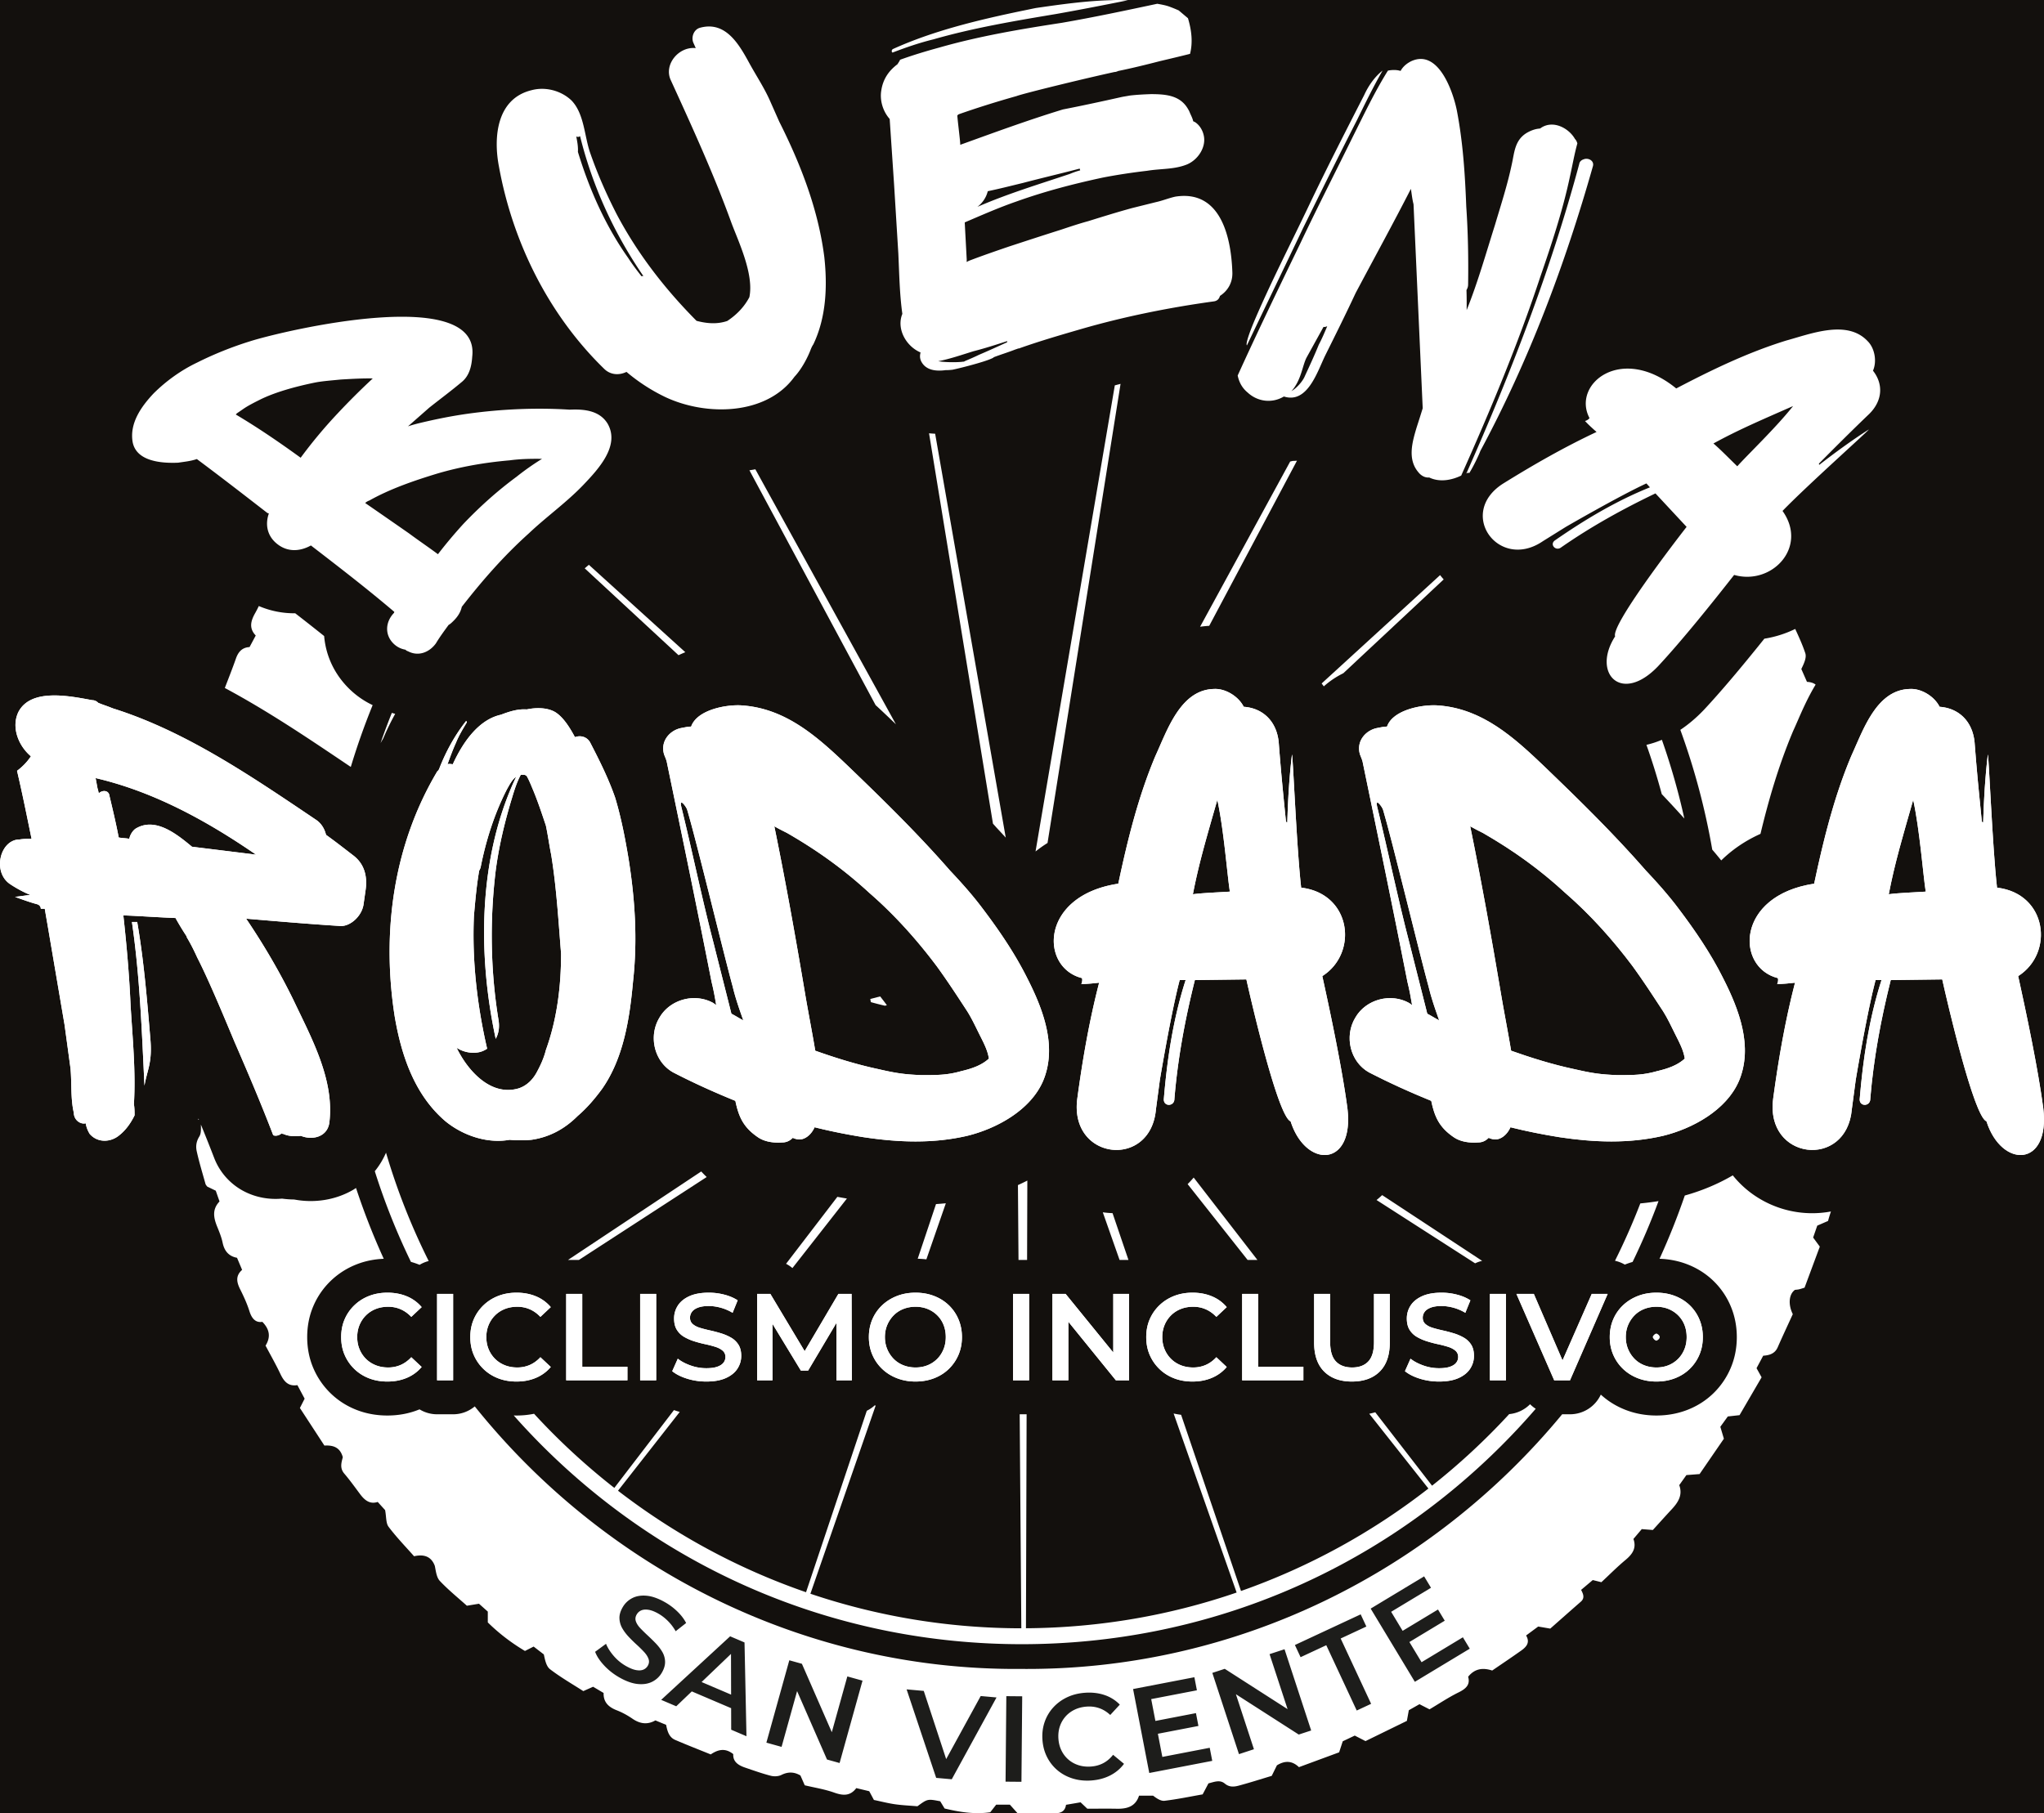<svg xmlns="http://www.w3.org/2000/svg" width="1204.647" height="1069" viewBox="0 0 903.485 801.75"><g data-name="Capa 1"><path d="M0 801.75h903.486V-.001H0z" fill="#13100d"/><clipPath id="a"><path transform="matrix(1 0 0 -1 0 801.75)" d="M0 801.75h903.485V0H0z"/></clipPath><g clip-path="url(#a)"><path d="M58.314 407.63h2.335c2.918 16.927 4.377 34.437 5.836 51.948.876 10.506-1.46 13.425-2.626 20.429-1.167-24.223-2.043-48.446-5.545-72.377m-14.592-56.91c1.459-1.458 4.378-1.458 4.669 1.169 1.459 6.128 2.919 12.257 4.086 18.385 1.459.292 3.21.292 4.669.584.293-1.46 1.168-3.211 2.627-4.378 8.755-5.545 18.386 2.335 25.099 7.88 9.339 1.167 18.969 2.335 28.308 3.502-22.472-15.467-45.82-28.016-70.918-33.853.293 1.459.584 3.21.876 4.669.292.584.292 1.459.584 2.043m117.028 48.738c-.583 5.544-6.128 10.506-10.798 9.922-13.717-.876-27.433-2.043-41.15-3.21 7.88 11.673 14.885 23.639 21.013 36.188 7.88 16.635 18.094 35.02 15.759 53.99-.875 6.422-7.587 7.88-12.55 5.838-2.625.292-5.252.292-7.878-.875-.292 0-.584 0-.584-.293-.875.876-2.627 1.46-3.794.876-5.253-13.717-11.09-27.433-16.927-40.858-3.21-7.588-11.09-26.85-16.635-37.648-1.46-3.21-2.918-6.128-4.67-9.047v-.291a122.735 122.735 0 0 1-4.96-8.172c-7.588-.292-15.468-.876-23.056-1.167 1.459 13.132 2.626 26.557 3.21 39.982.876 14.3 2.335 29.184 1.459 43.484.292 1.752.292 3.502.292 4.962-1.751 3.502-3.794 6.42-6.712 8.755-3.794 3.21-9.631 3.502-13.133-.583-.875-1.46-1.46-2.92-1.751-4.67-2.335.584-5.253-1.46-5.253-4.67-1.46-6.128-.876-13.133-1.46-19.553l-2.626-19.262-7.004-41.15c-.584-3.502-1.168-6.712-1.751-10.214H18.04c0-.875-.584-1.751-1.752-2.043-3.21-.875-6.42-2.043-9.63-3.21 2.335-.292 4.378-.584 6.712-.876-2.918-1.167-6.128-2.918-8.755-4.67-8.171-5.252-4.67-19.844 4.086-19.844 1.75-.292 3.502-.292 5.253-.292-2.043-9.923-4.086-20.137-6.421-30.06 2.335-1.751 4.378-3.793 6.129-6.42-5.545-4.67-8.755-12.841-5.545-19.554 5.545-10.798 23.056-7.004 32.686-5.253 1.168 0 2.043.584 2.627 1.167 2.043.876 4.086 1.46 6.129 2.336.29 0 .583.29.875.29 32.102 10.216 60.995 30.06 89.595 49.323 2.335 1.75 3.502 4.085 4.086 6.42 4.086 2.919 8.172 6.129 11.966 9.047 4.669 3.502 6.42 8.755 5.545 15.176l-.876 6.129M235.747 349.553c-.875-2.043-1.751-4.378-2.918-6.42-.292-.292-.876-.584-1.168-.584h-1.46c-1.75 3.21-2.918 7.004-3.793 9.922-3.21 10.507-5.837 21.305-7.296 32.395-2.627 21.597-2.334 44.068 1.168 65.664.583 3.21.29 6.13-1.168 8.756-8.171-37.94-7.588-80.84 9.047-115.86-1.751 1.166-2.92 3.501-4.086 5.543-5.545 10.798-9.338 22.764-11.673 34.73-.292.584-.292.875-.584 1.167-1.167 6.713-1.751 13.425-2.335 20.137-.875 19.845 1.46 39.691 5.837 58.66-.876.584-2.043 1.168-3.21 1.46-3.502.875-7.588 0-10.506-2.044.29 0 .29 0 .29.293 4.67 9.63 14.886 21.596 27.434 17.802 3.503-1.168 6.129-3.794 7.88-7.004 1.752-3.21 3.21-6.42 4.086-9.923 4.962-13.717 6.712-28.308 6.712-42.609-1.167-14.592-2.043-29.476-4.377-43.776-.876-4.378-1.46-8.755-2.335-12.84-1.751-5.255-3.502-10.508-5.545-15.469m30.35 131.913c-3.21 4.377-6.711 8.463-10.797 11.965-5.544 5.545-12.257 9.34-20.428 10.506a52.883 52.883 0 0 1-9.632 0c-9.63 1.752-20.428-1.75-28.308-8.17-13.716-11.675-19.553-29.185-22.472-46.404-5.836-37.356-.583-75.879 18.97-108.565.292 0 .292-.292.584-.584 2.918-7.587 6.712-14.592 11.673-21.012.292-.584.876-.292.584.291-1.751 2.92-3.502 5.838-4.67 8.756-1.458 3.21-2.626 6.421-3.794 9.631.876-.292 1.752 0 2.336 0 4.96-10.799 11.965-19.846 21.304-21.888 3.793-1.46 7.588-2.627 11.382-2.336 4.086-.875 9.047-.875 12.549 1.168 3.794 2.335 6.712 7.296 8.755 11.09 2.335-.876 5.253-.292 6.712 2.335 4.086 7.88 8.172 16.051 11.09 24.515 2.627 8.755 4.378 17.802 5.838 26.557 2.918 18.094 4.085 36.188 2.042 54.575-1.46 16.051-4.085 33.853-13.717 47.57M414.057 427.183c-8.756-11.674-18.678-22.763-29.768-32.394-11.09-10.215-22.764-18.678-36.481-26.558-1.75-.875-3.502-1.75-5.544-2.918 4.96 24.223 9.339 48.737 13.424 72.96 1.459 8.755 3.21 17.511 4.67 26.266 9.047 3.21 18.386 6.13 28.017 8.172 7.587 1.75 11.382 2.334 18.969 2.626 7.005 0 11.382 0 17.51-1.75 4.962-1.169 9.048-2.628 12.258-5.546-.583-3.794-2.335-7.004-4.086-10.506-1.75-3.502-3.502-7.297-5.545-10.507-4.377-6.712-8.755-13.424-13.424-19.845m-112.943-70.625c4.96 20.137 9.047 40.274 14.3 60.411 2.627 10.506 5.254 20.721 7.88 31.227 1.75.875 3.502 2.042 5.253 2.918-1.751-4.96-3.502-9.922-4.67-14.884-3.793-13.716-16.343-65.664-20.136-78.213-.292-1.168-3.503-5.545-2.627-1.459m126.367 145.63c-15.175 3.501-30.351 2.917-45.82.582-7.295-1.167-14.591-2.626-21.595-4.378-1.167 2.627-3.21 4.67-5.545 5.254-1.46.291-2.918 0-4.086-.584-1.167 1.168-2.627 2.043-4.67 2.043-3.793.292-7.88-.292-10.797-2.335-6.421-4.378-8.464-9.047-9.923-16.05-9.34-3.795-18.386-7.88-27.433-12.55-8.463-4.67-11.09-16.052-6.13-24.223 4.67-8.172 15.76-11.09 23.932-6.42.292.291.876.583 1.168.875-.584-3.503-1.168-6.712-2.043-10.215-6.421-32.686-13.133-65.08-19.846-97.475-.291-1.167-.875-2.335-1.167-3.21-1.751-5.837 2.626-10.798 7.88-11.673 1.459-.293 2.918-.584 4.085-.584 2.627-7.588 16.052-9.923 22.764-9.339 19.553 1.46 33.562 14.3 47.279 27.433 15.175 14.592 30.35 29.476 44.36 45.527 4.96 5.253 9.922 10.798 14.3 16.635 7.296 9.631 14.3 19.845 19.845 30.936 7.004 13.716 13.425 30.351 7.004 45.527-5.545 12.841-20.428 21.012-33.562 24.223M543.626 394.205c-1.167-7.296-2.626-27.141-5.545-40.566-4.669 16.344-8.17 28.017-10.798 41.734 4.086-.584 12.258-.876 16.343-1.168m7.296 38.815-22.763.292c-4.378 17.51-7.588 34.729-9.048 52.532 0 3.502-4.96 3.502-4.669 0 1.46-17.511 4.086-35.313 9.631-52.532h-2.627c-3.794 14.3-8.755 44.068-8.755 44.068l-1.75 13.133c-2.336 26.557-38.524 22.472-34.73-4.961 2.335-17.22 5.253-34.146 9.631-51.073-2.627.292-5.546.584-7.88.584.291-.584.584-1.751.291-2.626-18.677-4.67-18.677-36.481 16.052-41.734 4.086-19.261 8.755-38.231 16.343-56.325 5.253-11.382 11.09-29.476 25.974-29.768 4.961-.292 10.798 3.21 13.133 7.88 8.464.584 14.592 6.42 15.467 15.759.876 11.674 2.043 23.64 3.211 35.02.291.293.291.293.584.293.291-9.923.875-20.137 2.043-29.768.291-2.92 2.042 41.15 4.085 58.66 22.18 2.627 25.391 28.892 9.34 39.107 3.793 17.218 8.754 40.858 11.09 58.369 3.21 26.265-18.387 26.849-25.099 5.836-5.545-2.043-17.219-52.24-19.554-62.746" fill="#fff"/><path d="M721.644 427.183c-8.756-11.674-18.678-22.763-29.768-32.394-11.09-10.215-22.764-18.678-36.48-26.558-1.75-.875-3.503-1.75-5.545-2.918 4.961 24.223 9.34 48.737 13.424 72.96 1.46 8.755 3.211 17.511 4.67 26.266 9.047 3.21 18.386 6.13 28.017 8.172 7.587 1.75 11.382 2.334 18.97 2.626 7.004 0 11.381 0 17.51-1.75 4.962-1.169 9.047-2.628 12.257-5.546-.583-3.794-2.335-7.004-4.086-10.506-1.75-3.502-3.502-7.297-5.545-10.507-4.377-6.712-8.755-13.424-13.424-19.845m-112.943-70.625c4.961 20.137 9.047 40.274 14.3 60.411 2.627 10.506 5.254 20.721 7.88 31.227 1.751.875 3.502 2.042 5.253 2.918-1.75-4.96-3.502-9.922-4.669-14.884-3.794-13.716-16.344-65.664-20.137-78.213-.292-1.168-3.503-5.545-2.627-1.459m126.367 145.63c-15.175 3.501-30.35 2.917-45.819.582-7.296-1.167-14.592-2.626-21.596-4.378-1.167 2.627-3.21 4.67-5.545 5.254-1.459.291-2.918 0-4.086-.584-1.167 1.168-2.627 2.043-4.669 2.043-3.794.292-7.88-.292-10.798-2.335-6.42-4.378-8.464-9.047-9.923-16.05-9.339-3.795-18.386-7.88-27.433-12.55-8.463-4.67-11.09-16.052-6.129-24.223 4.67-8.172 15.76-11.09 23.931-6.42.292.291.876.583 1.168.875-.584-3.503-1.168-6.712-2.043-10.215-6.42-32.686-13.133-65.08-19.846-97.475-.29-1.167-.875-2.335-1.167-3.21-1.75-5.837 2.626-10.798 7.88-11.673 1.46-.293 2.918-.584 4.085-.584 2.627-7.588 16.052-9.923 22.764-9.339 19.553 1.46 33.562 14.3 47.28 27.433 15.174 14.592 30.35 29.476 44.36 45.527 4.96 5.253 9.922 10.798 14.3 16.635 7.295 9.631 14.3 19.845 19.844 30.936 7.004 13.716 13.425 30.351 7.004 45.527-5.545 12.841-20.428 21.012-33.562 24.223M851.214 394.205c-1.167-7.296-2.626-27.141-5.545-40.566-4.67 16.344-8.171 28.017-10.798 41.734 4.086-.584 12.258-.876 16.343-1.168m7.296 38.815-22.763.292c-4.378 17.51-7.588 34.729-9.048 52.532 0 3.502-4.961 3.502-4.67 0 1.46-17.511 4.087-35.313 9.632-52.532h-2.627c-3.794 14.3-8.755 44.068-8.755 44.068l-1.751 13.133c-2.335 26.557-38.523 22.472-34.73-4.961 2.336-17.22 5.254-34.146 9.632-51.073-2.627.292-5.546.584-7.88.584.29-.584.584-1.751.29-2.626-18.676-4.67-18.676-36.481 16.053-41.734 4.086-19.261 8.755-38.231 16.343-56.325 5.253-11.382 11.09-29.476 25.974-29.768 4.96-.292 10.798 3.21 13.133 7.88 8.463.584 14.592 6.42 15.467 15.759.876 11.674 2.043 23.64 3.21 35.02.292.293.292.293.585.293.29-9.923.875-20.137 2.043-29.768.29-2.92 2.042 41.15 4.085 58.66 22.18 2.627 25.39 28.892 9.339 39.107 3.794 17.218 8.755 40.858 11.09 58.369 3.21 26.265-18.386 26.849-25.098 5.836-5.545-2.043-17.22-52.24-19.554-62.746M155.056 339.082a307.893 307.893 0 0 1 9.664-27.332 37.695 37.695 0 0 1-9.31-6.23c-7.102-6.469-11.345-15.013-12.131-24.31a1033.93 1033.93 0 0 0-12.788-10.064 39.73 39.73 0 0 1-16.09-3.206 52.845 52.845 0 0 1-1.568 3.04c-1.94 3.424-2.933 6.713.209 9.993l-2.736 5.112c-3.288.18-4.987 2.12-6.021 5.072-1.524 4.351-3.228 8.643-4.907 13.014 18.736 10.037 36.327 21.871 53.56 33.484zM87.526 494.92l.413.182c-.07-.168-.138-.34-.207-.509-.068.11-.137.218-.206.327M753.362 313.624l-.212.225c-3.408 3.577-6.898 6.495-10.41 8.837a307.817 307.817 0 0 1 14.11 52.959 191.774 191.774 0 0 1 3.966 4.77c4.676-4.604 10.44-8.64 17.35-11.748 3.527-14.728 7.926-29.97 14.273-45.106.129-.304.261-.606.4-.906.565-1.225 1.136-2.54 1.731-3.902 2.094-4.8 4.571-10.444 7.968-16.073-.975-.741-2.235-1.14-3.822-1.205l-2.499-5.683c1.149-2.388 2.415-5.017 1.755-7.006-1.223-3.675-2.841-7.218-4.452-10.711a48.368 48.368 0 0 1-13.643 4.304c-10.706 13.365-19.433 23.648-26.514 31.245M731.2 592.215c.223.22.482.372.649.439.128.052.232.082.304.098.043-.012.098-.03.163-.054.225-.09.576-.297.887-.612a1.49 1.49 0 0 0 .284-.395c.109-.256.149-.45.163-.538a2.063 2.063 0 0 0-.142-.482 1.605 1.605 0 0 0-.3-.414 2.812 2.812 0 0 0-.892-.616 1.327 1.327 0 0 0-.163-.054 1.949 1.949 0 0 0-.304.098 2.446 2.446 0 0 0-.755.518 2.2 2.2 0 0 0-.461.649c-.05.12-.08.22-.099.293.015.053.037.12.068.199.091.228.295.573.598.87" fill="#fff"/><path d="M773.819 527.313a44.584 44.584 0 0 1-7.897-7.658c-6.412 3.752-13.55 6.775-21.211 8.914a307.966 307.966 0 0 1-11.162 27.965c4.276.144 8.369.95 12.184 2.415 4.378 1.681 8.259 4.13 11.54 7.28a33.703 33.703 0 0 1 7.708 11.216c1.806 4.257 2.722 8.874 2.722 13.724 0 4.865-.922 9.486-2.738 13.735a34.062 34.062 0 0 1-7.637 11.125c-3.291 3.194-7.193 5.671-11.595 7.361-4.224 1.621-8.79 2.444-13.568 2.444-4.802 0-9.395-.839-13.653-2.494-4.105-1.594-7.772-3.869-10.924-6.752a15.015 15.015 0 0 1-13.617 8.7h-3.47C633.238 694.7 546.69 738.742 451.226 737.874c-96.22.737-184.073-44.607-241.365-116.068-2.6 2.161-5.922 3.482-9.567 3.482h-7.094c-2.845 0-5.496-.806-7.765-2.18-4.365 1.805-9.147 2.726-14.223 2.726-4.804 0-9.373-.832-13.581-2.471-4.342-1.69-8.204-4.16-11.478-7.34a34.084 34.084 0 0 1-7.617-11.059c-1.825-4.231-2.752-8.875-2.752-13.795 0-4.918.927-9.562 2.755-13.803a33.947 33.947 0 0 1 7.694-11.104c3.287-3.156 7.138-5.606 11.45-7.286 3.727-1.452 7.737-2.267 11.939-2.436a307.124 307.124 0 0 1-12.253-31.3c-.47.301-.93.614-1.416.895-7.731 4.45-17.002 5.883-25.918 4.193-1.6-.016-3.41-.121-5.37-.388-5.59.504-11.293-.469-16.413-3.031a27.972 27.972 0 0 1-13.604-15.01 682.129 682.129 0 0 0-5.851-14.692c.036 1.881.165 3.87-.688 5.253-1.405 2.275-1.63 4.403-1.144 6.587 1.077 4.846 2.529 9.61 3.867 14.397.126.452.53.826.763 1.171l3.778 1.825 1.665 4.76c-3.375 3.5-2.62 7.272-1.031 11.167.938 2.299 1.893 4.641 2.397 7.056.758 3.636 2.658 5.989 6.365 6.678l2.249 5.343c-3.044 2.681-2.388 5.539-.838 8.634 1.559 3.113 3.034 6.317 4.074 9.628 1.034 3.292 2.754 5.2 5.707 4.714 3.385 3.462 3.673 6.858 1.419 10.519 2.23 4.223 4.542 8.259 6.523 12.451 1.536 3.248 3.405 5.674 7.552 5.012l3.199 5.99-2.097 4.115 10.838 16.622c4.104-.25 6.975.925 8.13 5.144-.573 2.26-1.452 4.776.64 7.229 2.479 2.904 4.71 6.023 6.996 9.087 2.005 2.688 4.322 4.605 7.796 3.462l3.27 3.606c.574 3.042.323 5.763 1.539 7.383 3.462 4.613 7.522 8.777 11.262 13.02 4.648-1.058 7.707.291 9.175 4.278.476 2.339.738 5.067 2.222 6.645 3.735 3.97 8.02 7.422 11.943 10.953l5.357-.883 3.893 3.476v4.786c5.084 5.007 10.598 9.151 16.425 12.62l3.835-1.943 4.508 3.476c.525 2.456 1.065 5.26 2.758 6.555 4.716 3.606 9.91 6.585 14.684 9.661l4.337-1.929 4.643 2.753c-.138 4.056 2.166 6.242 5.796 7.652 2.457.954 4.832 2.268 7.008 3.765 3.342 2.297 6.683 2.664 10.082.705l4.742 1.972c.549 2.821 1.28 5.487 4.025 6.669 5.163 2.224 10.407 4.261 15.692 6.406 3.193-2.17 6.403-2.988 9.96-.135-.198 3.4 2.27 4.955 5.259 5.969 3.758 1.276 7.506 2.62 11.343 3.609 1.452.375 3.36.291 4.672-.364 2.997-1.499 5.688-1.37 8.412.226l1.917 4.35c4.338 1.038 8.794 1.731 12.97 3.214 3.843 1.364 7.077 1.67 9.804-1.975l5.725 1.371 2.072 3.871c3.122.651 6.182 1.447 9.292 1.894 3.272.47 6.593.606 9.937.891 4.488-3.287 4.488-3.287 10.072-2.211l1.94 3.198c6.78 1.624 13.456 2.659 20.182 1.665l2.616-3.349h6.066l3.433 3.833c5.156 0 10.31-.036 15.466.015 2.872.028 5.418-.342 5.906-3.796l6.439-1.1 2.973 2.825c4.772 0 8.922-.063 13.069.018 4.488.087 8.262-.966 9.796-5.79h6.207c1.607 1.242 3.44 2.469 5.1 2.268 5.724-.691 11.388-1.88 16.805-2.832l2.572-4.861c2.51-.623 5.029-1.751 7.228.089 1.98 1.657 4.067 1.466 6.118.918 4.953-1.325 9.839-2.897 14.62-4.331l2.29-4.65c3.393-2.092 6.608-2.204 9.74.797l17.763-6.553c.57-1.745 1.074-3.283 1.599-4.885l5.308-2.518 4.75 2.44 18.29-8.939c.32-1.769.583-3.212.855-4.711l4.706-2.67 4.445 2.279c4.252-2.517 8.396-5.303 12.836-7.489 3.232-1.591 5.26-3.397 4.23-6.918 3.013-3.73 6.606-4.054 10.642-2.754 4.322-2.965 8.598-5.827 12.793-8.804 2.266-1.609 4.07-3.539 2.186-6.692l5.349-3.955 5.336.913c4.316-3.805 8.895-7.869 13.507-11.895 1.898-1.656 1.019-3.503.126-5.221l5.15-4.346 3.812.946c3.777-3.515 7.055-6.84 10.629-9.807 3.049-2.531 5-5.249 3.536-9.315l3.683-4.349 4.905.387c2.722-2.991 5.479-6.08 8.3-9.108 2.844-3.051 4.983-6.301 3.366-10.722l3.16-4.446 5.832-.451 10.74-15.632a9089.6 9089.6 0 0 1-1.57-5.272l3.305-4.566 5.187-.576 9.75-16.734-2.236-4.036 2.94-5.512c2.716-.186 5.16-.866 6.416-3.729 2.185-4.987 4.506-9.914 6.668-14.646-2.137-4.295-1.721-8.85.957-10.742.45-.053 1.113-.078 1.75-.221.775-.174 1.528-.448 2.492-.74l6.74-18.148-2.947-4.021 1.822-5.262 4.767-2.069a70.487 70.487 0 0 1 1.273-4.186 45.307 45.307 0 0 1-35.482-8.316M492.766 170.38l-35.038 206.075a58.318 58.318 0 0 1 5.3-3.753l32.277-202.983c-.85.22-1.697.438-2.54.661" fill="#fff"/><path d="m255.888 557.05 56.485-36.656a49.341 49.341 0 0 1-2.417-2.462L251.07 557.05zM453.991 557.05l.108-35.093a87.907 87.907 0 0 1-4.154 2.001l.254 33.092zM713.856 557.413c1.534.342 3 .915 4.344 1.702.084-.033.165-.07.25-.104a35.44 35.44 0 0 1 3.18-1.07 295.892 295.892 0 0 0 11.466-26.902 124.08 124.08 0 0 1-8.048 1.023 291.19 291.19 0 0 1-11.192 25.351M498.798 557.05l-7.03-20.684a45.028 45.028 0 0 1-4.308-.377l7.411 21.061zM734.53 351.102a530.416 530.416 0 0 1 9.983 10.81 296.953 296.953 0 0 0-9.93-34.822 42.564 42.564 0 0 1-6.83 2.23 290.315 290.315 0 0 1 6.778 21.782M555.798 557.05l-28.17-36.423a44.463 44.463 0 0 1-2.675 2.898l26.51 33.525zM409.475 556.797l8.6-24.8c-1.437.142-2.883.26-4.343.355l-8.092 24.174c1.295.03 2.575.119 3.835.27M350.27 560.647l24.08-30.743c-1.417-.24-2.824-.49-4.223-.748l-22.676 29.6a15.066 15.066 0 0 1 2.818 1.891M584.189 302.177c.318.428.652.843.956 1.284a38.191 38.191 0 0 1 8.616-5.8l44.373-41.48a42.96 42.96 0 0 1-1.582-1.911zM410.652 191.568l28.255 172.587c.565.638 1.14 1.265 1.7 1.906a336.541 336.541 0 0 1 3.951 4.267L413.353 191.76a42.517 42.517 0 0 1-2.7-.193M655.133 557.453l-44.194-29.067a37.343 37.343 0 0 1-2.479 2.17l43.572 27.992a14.937 14.937 0 0 1 3.101-1.095M667.085 625.215a295.034 295.034 0 0 1-34.094 31.643L607.887 624.4c-.845.25-1.733.466-2.652.657l26.144 33.063c-24.752 19.293-52.672 34.693-82.834 45.298l-26.476-77.899a37.674 37.674 0 0 1-3.305-.57l27.85 79.15c-29.241 10.051-60.56 15.588-93.122 15.79l.29-94.6h-3.06l.724 94.621c-32.582-.022-63.935-5.393-93.23-15.278l28.828-83.143c-.117-.063-.24-.117-.356-.18a15.18 15.18 0 0 1-3.547 2.427l-26.857 80.225c-30.244-10.443-58.254-25.71-83.117-44.877l27.29-34.84c-.441-.124-.88-.25-1.316-.388a44.085 44.085 0 0 1-1.242-.419l-26.355 34.402a295.155 295.155 0 0 1-35.481-32.778c-2.5.51-5.098.773-7.781.773-.403 0-.802-.014-1.202-.026a305.842 305.842 0 0 0 12.488 13.284c56.648 56.647 131.964 87.845 212.077 87.845 80.112 0 155.429-31.198 212.077-87.845a305.606 305.606 0 0 0 15.097-16.233 14.991 14.991 0 0 1-2.5-2.018 14.975 14.975 0 0 1-9.234 4.375M391.557 443.804a215.365 215.365 0 0 0-2.507-3.263l-4.366 1.14.248 1.382c2.143.599 4.197 1.118 6.212 1.594l.87-.218-.457-.635M331.262 207.932l55.779 103.831c2.78 2.533 5.387 5.026 7.837 7.371l1.139 1.1-62.136-112.748c-.87.165-1.744.311-2.62.446M174.677 315.618a37.112 37.112 0 0 1-1.473-.444 295.9 295.9 0 0 0-4.998 13.369c.392-.676.773-1.357 1.174-2.028a113.168 113.168 0 0 1 5.297-10.897M258.454 251.273l41.467 38.409a53.528 53.528 0 0 1 2.999-1.323l-42.628-38.643c-.624.524-1.234 1.042-1.838 1.557M571.405 203.784c-.373.102-.749.179-1.123.27l-39.82 73.043a46.093 46.093 0 0 1 4.033-.394l38.792-73.014c-.625.047-1.252.08-1.882.095M189.491 557.527a290.592 290.592 0 0 1-18.864-47.897 35.164 35.164 0 0 1-4.961 8.188 295.996 295.996 0 0 0 15.977 40.088c1.302.367 2.579.797 3.82 1.307a15.075 15.075 0 0 1 4.028-1.686M171.21 610.812c-2.945 0-5.655-.482-8.13-1.446-2.473-.963-4.628-2.337-6.464-4.12a19.086 19.086 0 0 1-4.283-6.22c-1.02-2.363-1.528-4.983-1.528-7.857 0-2.873.509-5.491 1.528-7.857a18.925 18.925 0 0 1 4.31-6.22c1.855-1.781 4.019-3.155 6.493-4.12 2.473-.962 5.183-1.445 8.13-1.445 3.128 0 5.983.537 8.566 1.61a16.974 16.974 0 0 1 6.548 4.774l-4.583 4.31c-1.42-1.491-2.983-2.61-4.692-3.355-1.711-.745-3.547-1.12-5.512-1.12-2 0-3.828.329-5.484.983a12.765 12.765 0 0 0-4.31 2.783 12.973 12.973 0 0 0-2.864 4.256c-.692 1.637-1.037 3.438-1.037 5.4 0 1.966.345 3.767 1.037 5.403a12.973 12.973 0 0 0 2.864 4.256c1.219 1.2 2.655 2.128 4.31 2.783 1.656.655 3.484.982 5.484.982 1.965 0 3.8-.372 5.512-1.118 1.709-.745 3.273-1.883 4.692-3.411l4.583 4.31c-1.783 2.11-3.965 3.71-6.548 4.802-2.583 1.092-5.456 1.637-8.621 1.637M193.199 572.072h7.094v38.194h-7.094zM228.282 610.812c-2.946 0-5.656-.482-8.13-1.446-2.474-.963-4.629-2.337-6.465-4.12a19.086 19.086 0 0 1-4.283-6.22c-1.019-2.363-1.528-4.983-1.528-7.857 0-2.873.509-5.491 1.528-7.857a18.925 18.925 0 0 1 4.31-6.22c1.855-1.781 4.019-3.155 6.493-4.12 2.473-.962 5.183-1.445 8.13-1.445 3.128 0 5.983.537 8.566 1.61a16.974 16.974 0 0 1 6.548 4.774l-4.583 4.31c-1.419-1.491-2.983-2.61-4.692-3.355-1.711-.745-3.547-1.12-5.512-1.12-2 0-3.828.329-5.484.983a12.765 12.765 0 0 0-4.31 2.783 12.973 12.973 0 0 0-2.864 4.256c-.692 1.637-1.037 3.438-1.037 5.4 0 1.966.345 3.767 1.037 5.403a12.973 12.973 0 0 0 2.864 4.256c1.219 1.2 2.655 2.128 4.31 2.783 1.656.655 3.484.982 5.484.982 1.965 0 3.801-.372 5.512-1.118 1.709-.745 3.273-1.883 4.692-3.411l4.583 4.31c-1.783 2.11-3.965 3.71-6.548 4.802-2.583 1.092-5.456 1.637-8.621 1.637M250.27 610.266v-38.194h7.094v32.192h19.97v6.002zM282.954 572.072h7.093v38.194h-7.093zM312.199 610.812c-2.983 0-5.83-.428-8.539-1.282-2.711-.854-4.884-1.955-6.521-3.301l2.456-5.511c1.527 1.2 3.418 2.2 5.674 3 2.255.802 4.565 1.2 6.93 1.2 2 0 3.618-.217 4.855-.653 1.237-.437 2.147-1.028 2.729-1.774a4.018 4.018 0 0 0 .873-2.537c0-1.163-.419-2.1-1.255-2.81-.838-.71-1.919-1.272-3.247-1.691a48.689 48.689 0 0 0-4.419-1.146 52.648 52.648 0 0 1-4.856-1.282 21.838 21.838 0 0 1-4.448-1.937 9.257 9.257 0 0 1-3.246-3.138c-.818-1.31-1.227-2.982-1.227-5.02 0-2.073.553-3.973 1.664-5.701 1.109-1.728 2.801-3.11 5.074-4.147 2.274-1.037 5.156-1.555 8.649-1.555 2.292 0 4.564.29 6.82.873 2.255.582 4.219 1.419 5.892 2.51l-2.237 5.51a21.054 21.054 0 0 0-5.292-2.264c-1.819-.49-3.565-.736-5.238-.736-1.929 0-3.511.237-4.747.709-1.238.473-2.138 1.1-2.701 1.883a4.324 4.324 0 0 0-.846 2.59c0 1.166.409 2.102 1.228 2.81.819.71 1.891 1.266 3.219 1.666 1.327.4 2.81.782 4.447 1.145 1.637.364 3.255.79 4.856 1.282 1.6.492 3.073 1.128 4.42 1.91a9.347 9.347 0 0 1 3.246 3.11c.818 1.292 1.227 2.938 1.227 4.938 0 2.038-.554 3.92-1.664 5.647-1.109 1.728-2.809 3.11-5.101 4.147-2.291 1.037-5.184 1.555-8.675 1.555M334.678 610.266v-38.194h5.839l16.695 27.881h-3.055l16.423-27.88h5.839l.11 38.193h-6.822v-27.664h1.365l-13.86 23.353h-3.219l-14.185-23.353h1.637v27.664zM404.681 604.592c1.928 0 3.701-.328 5.32-.982a12.584 12.584 0 0 0 4.23-2.783c1.2-1.2 2.136-2.62 2.808-4.256.673-1.637 1.01-3.437 1.01-5.402 0-1.964-.327-3.764-.982-5.401a12.333 12.333 0 0 0-2.81-4.256 12.89 12.89 0 0 0-4.256-2.783c-1.619-.655-3.392-.982-5.32-.982-1.928 0-3.72.327-5.374.982-1.655.655-3.083 1.592-4.283 2.81a13.627 13.627 0 0 0-2.837 4.256c-.692 1.619-1.037 3.41-1.037 5.374 0 1.929.345 3.71 1.037 5.347a13.526 13.526 0 0 0 2.837 4.284c1.2 1.219 2.628 2.155 4.283 2.81 1.654.654 3.446.982 5.374.982m0 6.22c-2.946 0-5.684-.491-8.21-1.473-2.53-.982-4.72-2.364-6.576-4.147a18.828 18.828 0 0 1-4.31-6.247c-1.019-2.382-1.528-4.974-1.528-7.776 0-2.837.51-5.447 1.527-7.83a18.552 18.552 0 0 1 4.311-6.22c1.855-1.763 4.038-3.137 6.548-4.12 2.51-.981 5.256-1.472 8.238-1.472 2.946 0 5.675.482 8.185 1.446 2.51.964 4.683 2.328 6.52 4.092a18.682 18.682 0 0 1 4.283 6.247c1.018 2.4 1.528 5.02 1.528 7.857 0 2.838-.51 5.448-1.528 7.83a19.03 19.03 0 0 1-4.283 6.247c-1.837 1.783-4.01 3.157-6.52 4.12-2.51.963-5.239 1.446-8.185 1.446M447.785 572.072h7.094v38.194h-7.094zM465.19 610.266v-38.194h5.838l23.953 29.464h-2.892v-29.464h6.984v38.194h-5.838l-23.899-29.464h2.892v29.464zM527.064 610.812c-2.946 0-5.657-.482-8.13-1.446-2.474-.963-4.63-2.337-6.466-4.12a19.101 19.101 0 0 1-4.283-6.22c-1.018-2.363-1.527-4.983-1.527-7.857 0-2.873.51-5.491 1.527-7.857a18.913 18.913 0 0 1 4.311-6.22c1.855-1.781 4.018-3.155 6.493-4.12 2.472-.962 5.183-1.445 8.13-1.445 3.128 0 5.983.537 8.566 1.61 2.582 1.073 4.765 2.665 6.547 4.774l-4.583 4.31c-1.419-1.491-2.983-2.61-4.692-3.355-1.71-.745-3.547-1.12-5.51-1.12-2.002 0-3.83.329-5.485.983a12.745 12.745 0 0 0-4.31 2.783 12.973 12.973 0 0 0-2.864 4.256c-.692 1.637-1.037 3.438-1.037 5.4 0 1.966.345 3.767 1.037 5.403a12.973 12.973 0 0 0 2.864 4.256c1.218 1.2 2.654 2.128 4.31 2.783 1.655.655 3.483.982 5.484.982 1.964 0 3.801-.372 5.511-1.118 1.71-.745 3.273-1.883 4.692-3.411l4.583 4.31c-1.782 2.11-3.965 3.71-6.547 4.802-2.583 1.092-5.457 1.637-8.62 1.637M549.053 610.266v-38.194h7.092v32.192h19.97v6.002zM597.558 610.812c-5.202 0-9.284-1.473-12.249-4.42-2.965-2.946-4.446-7.22-4.446-12.822v-21.497h7.092v21.279c0 3.929.846 6.785 2.538 8.566 1.691 1.783 4.083 2.674 7.174 2.674 3.092 0 5.475-.891 7.148-2.674 1.673-1.781 2.511-4.637 2.511-8.566v-21.28h6.983v21.498c0 5.602-1.482 9.876-4.446 12.823-2.966 2.946-7.067 4.419-12.305 4.419M636.08 610.812c-2.983 0-5.83-.428-8.54-1.282-2.71-.854-4.883-1.955-6.52-3.301l2.456-5.511c1.528 1.2 3.418 2.2 5.674 3 2.255.802 4.565 1.2 6.93 1.2 2 0 3.619-.217 4.856-.653 1.237-.437 2.146-1.028 2.728-1.774a4.012 4.012 0 0 0 .873-2.537c0-1.163-.418-2.1-1.255-2.81s-1.92-1.272-3.246-1.691a48.715 48.715 0 0 0-4.42-1.146 52.648 52.648 0 0 1-4.856-1.282 21.853 21.853 0 0 1-4.447-1.937 9.26 9.26 0 0 1-3.247-3.138c-.818-1.31-1.227-2.982-1.227-5.02 0-2.073.554-3.973 1.664-5.701 1.109-1.728 2.8-3.11 5.075-4.147 2.273-1.037 5.156-1.555 8.648-1.555 2.292 0 4.564.29 6.82.873 2.256.582 4.22 1.419 5.893 2.51l-2.237 5.51a21.06 21.06 0 0 0-5.293-2.264c-1.82-.49-3.565-.736-5.238-.736-1.928 0-3.511.237-4.746.709-1.238.473-2.138 1.1-2.701 1.883a4.324 4.324 0 0 0-.846 2.59c0 1.166.409 2.102 1.227 2.81.819.71 1.89 1.266 3.219 1.666 1.328.4 2.81.782 4.447 1.145 1.637.364 3.255.79 4.857 1.282a21.136 21.136 0 0 1 4.419 1.91 9.341 9.341 0 0 1 3.247 3.11c.818 1.292 1.227 2.938 1.227 4.938 0 2.038-.554 3.92-1.664 5.647-1.11 1.728-2.81 3.11-5.101 4.147-2.292 1.037-5.184 1.555-8.676 1.555M658.559 572.072h7.094v38.194h-7.094zM686.986 610.266l-16.696-38.194h7.693l14.897 34.538h-4.475l15.17-34.538h7.037l-16.642 38.194zM732.165 604.592c1.928 0 3.7-.328 5.319-.982a12.598 12.598 0 0 0 4.23-2.783c1.2-1.2 2.136-2.62 2.809-4.256.673-1.637 1.01-3.437 1.01-5.402 0-1.964-.328-3.764-.982-5.401a12.336 12.336 0 0 0-2.811-4.256 12.89 12.89 0 0 0-4.256-2.783c-1.618-.655-3.391-.982-5.32-.982-1.928 0-3.72.327-5.374.982-1.655.655-3.082 1.592-4.283 2.81a13.627 13.627 0 0 0-2.837 4.256c-.692 1.619-1.036 3.41-1.036 5.374 0 1.929.344 3.71 1.036 5.347a13.526 13.526 0 0 0 2.837 4.284c1.2 1.219 2.628 2.155 4.283 2.81 1.655.654 3.446.982 5.375.982m0 6.22c-2.946 0-5.684-.491-8.212-1.473-2.528-.982-4.72-2.364-6.575-4.147a18.84 18.84 0 0 1-4.31-6.247c-1.02-2.382-1.528-4.974-1.528-7.776 0-2.837.509-5.447 1.528-7.83a18.564 18.564 0 0 1 4.31-6.22c1.855-1.763 4.038-3.137 6.548-4.12 2.51-.981 5.256-1.472 8.239-1.472 2.946 0 5.675.482 8.185 1.446 2.509.964 4.682 2.328 6.519 4.092a18.668 18.668 0 0 1 4.283 6.247c1.019 2.4 1.529 5.02 1.529 7.857 0 2.838-.51 5.448-1.53 7.83a19.014 19.014 0 0 1-4.282 6.247c-1.837 1.783-4.01 3.157-6.52 4.12-2.51.963-5.238 1.446-8.184 1.446" fill="#fff"/><path d="M171.21 610.812c-2.945 0-5.655-.482-8.13-1.446-2.473-.963-4.628-2.337-6.464-4.12a19.086 19.086 0 0 1-4.283-6.22c-1.02-2.363-1.528-4.983-1.528-7.857 0-2.873.509-5.491 1.528-7.857a18.925 18.925 0 0 1 4.31-6.22c1.855-1.781 4.019-3.155 6.493-4.12 2.473-.962 5.183-1.445 8.13-1.445 3.128 0 5.983.537 8.566 1.61a16.974 16.974 0 0 1 6.548 4.774l-4.583 4.31c-1.42-1.491-2.983-2.61-4.692-3.355-1.711-.745-3.547-1.12-5.512-1.12-2 0-3.828.329-5.484.983a12.765 12.765 0 0 0-4.31 2.783 12.973 12.973 0 0 0-2.864 4.256c-.692 1.637-1.037 3.438-1.037 5.4 0 1.966.345 3.767 1.037 5.403a12.973 12.973 0 0 0 2.864 4.256c1.219 1.2 2.655 2.128 4.31 2.783 1.656.655 3.484.982 5.484.982 1.965 0 3.8-.372 5.512-1.118 1.709-.745 3.273-1.883 4.692-3.411l4.583 4.31c-1.783 2.11-3.965 3.71-6.548 4.802-2.583 1.092-5.456 1.637-8.621 1.637M193.199 572.072h7.094v38.194h-7.094zM228.282 610.812c-2.946 0-5.656-.482-8.13-1.446-2.474-.963-4.629-2.337-6.465-4.12a19.086 19.086 0 0 1-4.283-6.22c-1.019-2.363-1.528-4.983-1.528-7.857 0-2.873.509-5.491 1.528-7.857a18.925 18.925 0 0 1 4.31-6.22c1.855-1.781 4.019-3.155 6.493-4.12 2.473-.962 5.183-1.445 8.13-1.445 3.128 0 5.983.537 8.566 1.61a16.974 16.974 0 0 1 6.548 4.774l-4.583 4.31c-1.419-1.491-2.983-2.61-4.692-3.355-1.711-.745-3.547-1.12-5.512-1.12-2 0-3.828.329-5.484.983a12.765 12.765 0 0 0-4.31 2.783 12.973 12.973 0 0 0-2.864 4.256c-.692 1.637-1.037 3.438-1.037 5.4 0 1.966.345 3.767 1.037 5.403a12.973 12.973 0 0 0 2.864 4.256c1.219 1.2 2.655 2.128 4.31 2.783 1.656.655 3.484.982 5.484.982 1.965 0 3.801-.372 5.512-1.118 1.709-.745 3.273-1.883 4.692-3.411l4.583 4.31c-1.783 2.11-3.965 3.71-6.548 4.802-2.583 1.092-5.456 1.637-8.621 1.637M250.27 610.266v-38.194h7.094v32.192h19.97v6.002zM282.954 572.072h7.093v38.194h-7.093zM312.199 610.812c-2.983 0-5.83-.428-8.539-1.282-2.711-.854-4.884-1.955-6.521-3.301l2.456-5.511c1.527 1.2 3.418 2.2 5.674 3 2.255.802 4.565 1.2 6.93 1.2 2 0 3.618-.217 4.855-.653 1.237-.437 2.147-1.028 2.729-1.774a4.018 4.018 0 0 0 .873-2.537c0-1.163-.419-2.1-1.255-2.81-.838-.71-1.919-1.272-3.247-1.691a48.689 48.689 0 0 0-4.419-1.146 52.648 52.648 0 0 1-4.856-1.282 21.838 21.838 0 0 1-4.448-1.937 9.257 9.257 0 0 1-3.246-3.138c-.818-1.31-1.227-2.982-1.227-5.02 0-2.073.553-3.973 1.664-5.701 1.109-1.728 2.801-3.11 5.074-4.147 2.274-1.037 5.156-1.555 8.649-1.555 2.292 0 4.564.29 6.82.873 2.255.582 4.219 1.419 5.892 2.51l-2.237 5.51a21.054 21.054 0 0 0-5.292-2.264c-1.819-.49-3.565-.736-5.238-.736-1.929 0-3.511.237-4.747.709-1.238.473-2.138 1.1-2.701 1.883a4.324 4.324 0 0 0-.846 2.59c0 1.166.409 2.102 1.228 2.81.819.71 1.891 1.266 3.219 1.666 1.327.4 2.81.782 4.447 1.145 1.637.364 3.255.79 4.856 1.282 1.6.492 3.073 1.128 4.42 1.91a9.347 9.347 0 0 1 3.246 3.11c.818 1.292 1.227 2.938 1.227 4.938 0 2.038-.554 3.92-1.664 5.647-1.109 1.728-2.809 3.11-5.101 4.147-2.291 1.037-5.184 1.555-8.675 1.555M334.678 610.266v-38.194h5.839l16.695 27.881h-3.055l16.423-27.88h5.839l.11 38.193h-6.822v-27.664h1.365l-13.86 23.353h-3.219l-14.185-23.353h1.637v27.664zM404.681 604.592c1.928 0 3.701-.328 5.32-.982a12.584 12.584 0 0 0 4.23-2.783c1.2-1.2 2.136-2.62 2.808-4.256.673-1.637 1.01-3.437 1.01-5.402 0-1.964-.327-3.764-.982-5.401a12.333 12.333 0 0 0-2.81-4.256 12.89 12.89 0 0 0-4.256-2.783c-1.619-.655-3.392-.982-5.32-.982-1.928 0-3.72.327-5.374.982-1.655.655-3.083 1.592-4.283 2.81a13.627 13.627 0 0 0-2.837 4.256c-.692 1.619-1.037 3.41-1.037 5.374 0 1.929.345 3.71 1.037 5.347a13.526 13.526 0 0 0 2.837 4.284c1.2 1.219 2.628 2.155 4.283 2.81 1.654.654 3.446.982 5.374.982m0 6.22c-2.946 0-5.684-.491-8.21-1.473-2.53-.982-4.72-2.364-6.576-4.147a18.828 18.828 0 0 1-4.31-6.247c-1.019-2.382-1.528-4.974-1.528-7.776 0-2.837.51-5.447 1.527-7.83a18.552 18.552 0 0 1 4.311-6.22c1.855-1.763 4.038-3.137 6.548-4.12 2.51-.981 5.256-1.472 8.238-1.472 2.946 0 5.675.482 8.185 1.446 2.51.964 4.683 2.328 6.52 4.092a18.682 18.682 0 0 1 4.283 6.247c1.018 2.4 1.528 5.02 1.528 7.857 0 2.838-.51 5.448-1.528 7.83a19.03 19.03 0 0 1-4.283 6.247c-1.837 1.783-4.01 3.157-6.52 4.12-2.51.963-5.239 1.446-8.185 1.446M447.785 572.072h7.094v38.194h-7.094zM465.19 610.266v-38.194h5.838l23.953 29.464h-2.892v-29.464h6.984v38.194h-5.838l-23.899-29.464h2.892v29.464zM527.064 610.812c-2.946 0-5.657-.482-8.13-1.446-2.474-.963-4.63-2.337-6.466-4.12a19.101 19.101 0 0 1-4.283-6.22c-1.018-2.363-1.527-4.983-1.527-7.857 0-2.873.51-5.491 1.527-7.857a18.913 18.913 0 0 1 4.311-6.22c1.855-1.781 4.018-3.155 6.493-4.12 2.472-.962 5.183-1.445 8.13-1.445 3.128 0 5.983.537 8.566 1.61 2.582 1.073 4.765 2.665 6.547 4.774l-4.583 4.31c-1.419-1.491-2.983-2.61-4.692-3.355-1.71-.745-3.547-1.12-5.51-1.12-2.002 0-3.83.329-5.485.983a12.745 12.745 0 0 0-4.31 2.783 12.973 12.973 0 0 0-2.864 4.256c-.692 1.637-1.037 3.438-1.037 5.4 0 1.966.345 3.767 1.037 5.403a12.973 12.973 0 0 0 2.864 4.256c1.218 1.2 2.654 2.128 4.31 2.783 1.655.655 3.483.982 5.484.982 1.964 0 3.801-.372 5.511-1.118 1.71-.745 3.273-1.883 4.692-3.411l4.583 4.31c-1.782 2.11-3.965 3.71-6.547 4.802-2.583 1.092-5.457 1.637-8.62 1.637M549.053 610.266v-38.194h7.092v32.192h19.97v6.002zM597.558 610.812c-5.202 0-9.284-1.473-12.249-4.42-2.965-2.946-4.446-7.22-4.446-12.822v-21.497h7.092v21.279c0 3.929.846 6.785 2.538 8.566 1.691 1.783 4.083 2.674 7.174 2.674 3.092 0 5.475-.891 7.148-2.674 1.673-1.781 2.511-4.637 2.511-8.566v-21.28h6.983v21.498c0 5.602-1.482 9.876-4.446 12.823-2.966 2.946-7.067 4.419-12.305 4.419M636.08 610.812c-2.983 0-5.83-.428-8.54-1.282-2.71-.854-4.883-1.955-6.52-3.301l2.456-5.511c1.528 1.2 3.418 2.2 5.674 3 2.255.802 4.565 1.2 6.93 1.2 2 0 3.619-.217 4.856-.653 1.237-.437 2.146-1.028 2.728-1.774a4.012 4.012 0 0 0 .873-2.537c0-1.163-.418-2.1-1.255-2.81s-1.92-1.272-3.246-1.691a48.715 48.715 0 0 0-4.42-1.146 52.648 52.648 0 0 1-4.856-1.282 21.853 21.853 0 0 1-4.447-1.937 9.26 9.26 0 0 1-3.247-3.138c-.818-1.31-1.227-2.982-1.227-5.02 0-2.073.554-3.973 1.664-5.701 1.109-1.728 2.8-3.11 5.075-4.147 2.273-1.037 5.156-1.555 8.648-1.555 2.292 0 4.564.29 6.82.873 2.256.582 4.22 1.419 5.893 2.51l-2.237 5.51a21.06 21.06 0 0 0-5.293-2.264c-1.82-.49-3.565-.736-5.238-.736-1.928 0-3.511.237-4.746.709-1.238.473-2.138 1.1-2.701 1.883a4.324 4.324 0 0 0-.846 2.59c0 1.166.409 2.102 1.227 2.81.819.71 1.89 1.266 3.219 1.666 1.328.4 2.81.782 4.447 1.145 1.637.364 3.255.79 4.857 1.282a21.136 21.136 0 0 1 4.419 1.91 9.341 9.341 0 0 1 3.247 3.11c.818 1.292 1.227 2.938 1.227 4.938 0 2.038-.554 3.92-1.664 5.647-1.11 1.728-2.81 3.11-5.101 4.147-2.292 1.037-5.184 1.555-8.676 1.555M658.559 572.072h7.094v38.194h-7.094zM686.986 610.266l-16.696-38.194h7.693l14.897 34.538h-4.475l15.17-34.538h7.037l-16.642 38.194zM732.165 604.592c1.928 0 3.7-.328 5.319-.982a12.598 12.598 0 0 0 4.23-2.783c1.2-1.2 2.136-2.62 2.809-4.256.673-1.637 1.01-3.437 1.01-5.402 0-1.964-.328-3.764-.982-5.401a12.336 12.336 0 0 0-2.811-4.256 12.89 12.89 0 0 0-4.256-2.783c-1.618-.655-3.391-.982-5.32-.982-1.928 0-3.72.327-5.374.982-1.655.655-3.082 1.592-4.283 2.81a13.627 13.627 0 0 0-2.837 4.256c-.692 1.619-1.036 3.41-1.036 5.374 0 1.929.344 3.71 1.036 5.347a13.526 13.526 0 0 0 2.837 4.284c1.2 1.219 2.628 2.155 4.283 2.81 1.655.654 3.446.982 5.375.982m0 6.22c-2.946 0-5.684-.491-8.212-1.473-2.528-.982-4.72-2.364-6.575-4.147a18.84 18.84 0 0 1-4.31-6.247c-1.02-2.382-1.528-4.974-1.528-7.776 0-2.837.509-5.447 1.528-7.83a18.564 18.564 0 0 1 4.31-6.22c1.855-1.763 4.038-3.137 6.548-4.12 2.51-.981 5.256-1.472 8.239-1.472 2.946 0 5.675.482 8.185 1.446 2.509.964 4.682 2.328 6.519 4.092a18.668 18.668 0 0 1 4.283 6.247c1.019 2.4 1.529 5.02 1.529 7.857 0 2.838-.51 5.448-1.53 7.83a19.014 19.014 0 0 1-4.282 6.247c-1.837 1.783-4.01 3.157-6.52 4.12-2.51.963-5.238 1.446-8.184 1.446" fill="#fff"/><path d="M273.755 741.627c-2.564-1.463-4.808-3.232-6.734-5.305-1.926-2.072-3.246-4.08-3.962-6.023l4.815-3.532c.724 1.781 1.858 3.569 3.404 5.364a20.363 20.363 0 0 0 5.368 4.431c1.719.981 3.217 1.588 4.495 1.819 1.277.232 2.348.17 3.215-.185a3.972 3.972 0 0 0 1.995-1.753c.57-1 .67-2.01.3-3.03-.372-1.021-1.025-2.036-1.961-3.047a54.368 54.368 0 0 0-3.223-3.177 67.185 67.185 0 0 1-3.545-3.484c-1.15-1.217-2.104-2.486-2.862-3.81a9.451 9.451 0 0 1-1.251-4.289c-.077-1.537.384-3.179 1.384-4.931 1.017-1.782 2.426-3.143 4.228-4.084 1.8-.941 3.933-1.299 6.396-1.075 2.462.224 5.194 1.193 8.196 2.906a26.951 26.951 0 0 1 5.434 4.097c1.653 1.607 2.93 3.289 3.834 5.048l-4.627 3.64a20.795 20.795 0 0 0-3.438-4.543c-1.323-1.315-2.703-2.383-4.141-3.204-1.688-.963-3.173-1.54-4.451-1.732-1.281-.191-2.35-.097-3.21.283-.86.38-1.53.992-2.011 1.836-.571 1.001-.678 2.007-.323 3.018.356 1.011 1.005 2.014 1.95 3.01a72.493 72.493 0 0 0 3.247 3.19 90.511 90.511 0 0 1 3.569 3.498c1.159 1.2 2.12 2.454 2.888 3.762a8.989 8.989 0 0 1 1.242 4.253c.06 1.527-.4 3.151-1.381 4.87a10.147 10.147 0 0 1-4.201 4.037c-1.802.941-3.941 1.295-6.42 1.061-2.478-.232-5.218-1.206-8.22-2.919M302.888 746.575l3.899-4.325 18.776 8.01-.423 5.807zm-10.635 4.974 30.478-28.094 6.358 2.712.863 41.464-6.754-2.882-.091-37.083 2.583 1.102-26.781 25.62zM338.756 770.468l10.134-36.416 5.567 1.55 15.034 34.395-2.756-.767 7.803-28.04 6.711 1.867-10.135 36.416-5.566-1.549-15.035-34.396 2.757.767-7.803 28.041zM413.807 786.04l-13.073-39.129 7.584.682 11.622 35.364-4.357-.39 17.905-32.71 6.992.627-19.789 36.174zM444.477 787.715l.338-37.798 7.02.062-.338 37.799zM482.307 787.197c-2.874.205-5.574-.083-8.1-.86-2.528-.775-4.76-1.97-6.697-3.583a18.456 18.456 0 0 1-4.667-5.867c-1.174-2.298-1.86-4.848-2.059-7.65-.199-2.8.12-5.421.957-7.863a18.3 18.3 0 0 1 3.816-6.47c1.708-1.871 3.75-3.37 6.124-4.495 2.374-1.125 5.015-1.791 7.924-1.998 3.088-.22 5.944.11 8.57.988 2.624.879 4.89 2.297 6.798 4.254l-4.222 4.577c-1.47-1.375-3.074-2.371-4.814-2.988-1.74-.615-3.598-.854-5.573-.713-1.975.14-3.757.59-5.344 1.354a12.61 12.61 0 0 0-4.06 3.049 12.54 12.54 0 0 0-2.503 4.4c-.549 1.664-.755 3.465-.617 5.404.137 1.94.595 3.693 1.375 5.262a12.504 12.504 0 0 0 3.1 4.002c1.286 1.1 2.77 1.915 4.45 2.445 1.68.53 3.507.725 5.482.585 1.975-.141 3.78-.638 5.416-1.495 1.635-.855 3.082-2.087 4.34-3.692l4.83 3.988c-1.614 2.172-3.658 3.887-6.13 5.145-2.474 1.259-5.272 1.999-8.396 2.22M510.179 760.971l18.452-3.558 1.094 5.674-18.452 3.557zm3.597 15.805 20.945-4.038 1.114 5.78-27.838 5.366-7.155-37.117 27.094-5.223 1.115 5.78-20.202 3.894zM547.644 775.549l-11.774-35.92 5.49-1.8 31.593 20.275-2.72.892-9.065-27.658 6.62-2.17 11.773 35.92-5.491 1.799-31.592-20.275 2.72-.891 9.065 27.659zM599.7 756.267l-13.462-28.876-11.354 5.293-2.51-5.384 29.072-13.553 2.51 5.384-11.355 5.294 13.461 28.876zM619.528 721.315l16.09-9.708 2.985 4.946-16.09 9.709zm8.832 13.591 18.263-11.019 3.041 5.039-24.274 14.647-19.529-32.364 23.626-14.257 3.041 5.04-17.615 10.629z" fill="#1d1d1b"/><path d="M193.268 209.38c-10.083 3.074-20.716 6.696-29.993 11.903-.56.191-1.303.565-1.854 1.114 6.315 4.35 12.823 8.874 19.33 13.398 4.216 3.138 8.615 6.094 12.83 9.232a207.727 207.727 0 0 1 11.332-13.49c7.152-7.493 14.88-14.46 23.379-20.727a115.158 115.158 0 0 1 11.279-7.936c-4.704-.082-9.593.018-14.28.652-10.887.94-21.565 2.772-32.023 5.854m-42.6-41.587c-4.502.451-8.07.703-11.253 1.306-8.797 1.793-17.953 4.311-24.642 7.673-2.23 1.121-4.46 2.242-6.497 3.537-1.111.74-2.405 1.662-3.515 2.402l-.551.548c9.928 5.888 19.303 12.325 28.688 19.12a211.745 211.745 0 0 1 16.262-19.505 311.536 311.536 0 0 1 15.606-15.55c-4.704-.082-9.401.193-14.097.47m107.244 46.528c-7.52 7.86-16.394 14.133-24.114 21.458-11.227 10.085-20.74 21.03-29.674 32.502-.506 2.34-1.774 4.336-3.61 6.165-.734.732-1.47 1.464-2.212 1.837-2.002 2.73-4.004 5.458-5.63 8.178-2.911 4.002-7.756 5.893-12.33 3.478-.568-.167-.761-.342-1.146-.693a9.788 9.788 0 0 1-4.95-2.406c-4.234-3.855-4-9.593-.335-13.61.183-.183.367-.366.358-.724-11.913-10.147-24.377-19.745-36.841-29.343-5.011 2.791-10.835 3.09-15.646-1.29-3.848-3.505-4.531-8.328-2.95-12.84-.192-.175-.568-.167-.568-.167-10.356-8.03-20.713-16.058-31.252-23.904-2.798.953-5.614 1.19-8.238 1.602-7.328.33-18.635-.512-20.168-9.26-1.331-8.214 3.757-15.486 9.257-21.332 5.507-5.488 12.16-10.283 19.227-13.653 7.432-3.736 15.442-6.947 23.47-9.44 15.119-4.79 101.9-25.206 98.174 6.762-.27 4.305-1.292 8.626-4.8 11.385-4.606 3.858-8.856 6.991-14.207 11.222l-9.39 8.255c1.678-.572 3.174-.96 4.669-1.35 7.293-1.762 14.219-3.159 21.53-4.205 14.997-2.1 30.406-2.774 45.29-1.826 6.577-.314 13.18.446 16.705 6.107 5.695 9.736-4.018 20.15-10.62 27.092M254.717 60.292c.441 2.298.883 4.596.73 6.857 5.078 16.666 12.219 32.78 22.235 46.919 1.835 2.84 3.916 5.582 5.893 8.09.245-.1.49-.196.838-.061-13.028-18.982-22.587-39.903-28.019-61.927-.386.43-1.225.49-1.677.122m104.797 91.953c-.529.762-.812 1.425-1.095 2.088-1.17 3.219-3.925 8.72-7.262 12.258-12.353 17.046-38.97 17.53-57.223 8.89a80.446 80.446 0 0 1-17.018-11.058c-2.837 1.41-6.785 1.617-9.808-1.298-24.839-24.152-40.553-56.357-46.553-89.428-2.48-12.756-1.197-30.044 14.436-33.83 6.191-1.654 13.096.256 17.578 4.51 5.8 5.928 5.709 16.139 8.427 23.575 3.198 9.169 7.131 18.044 11.45 26.488 9.194 17.493 21.367 33.243 35.434 47.409 4.568 1.195 9.072 1.59 13.586.058 4.241-2.798 7.579-6.334 9.767-10.511 2.117-10.197-4.893-24.714-7.922-32.851-7.741-21.374-17.196-42.061-26.756-62.982-3.35-6.908 3.401-15.112 10.976-14.295l-1.035-2.335c-1.035-2.336.031-5.788 2.831-6.634 11.543-3.247 17.491 7.57 22.055 15.917 2.974 5.409 6.438 10.62 8.921 16.227l4.141 9.34c9.569 18.993 17.283 39.003 19.927 59.944 1.395 12.915.831 26.615-4.857 38.518M477.237 74.545c-8.348 2.193-16.684 4.134-25.032 6.327-5.38 1.301-10.495 2.612-15.599 3.671-.652 2.762-2.355 5.228-4.558 6.912 13.295-5.794 27.322-10.036 40.828-14.554a33.596 33.596 0 0 1 4.594-1.586zm-51.604 85.353c.266.011.532.022.808-.22 2.17-.926 4.34-1.85 6.244-2.787 4.34-1.85 8.413-3.712 12.487-5.573l.021-.506c-4.86 1.575-9.72 3.151-14.835 4.462-5.125 1.565-10.262 3.383-15.632 4.431 3.965.67 10.1.413 10.907.193m26.13-155.102c2.147-.419 4.03-.849 6.176-1.268C468.923 1.95 479.906.371 491.366.08c2.403-.155 4.795-.057 7.187.041-10.474 2.106-21.213 4.202-31.676 6.055-18.235 3.056-36.47 6.112-54.26 11.214-6.19 1.521-12.134 3.56-18.09 5.851-.52-.275-.488-1.034.065-1.519 17.922-8.139 37.828-12.9 57.17-16.926m84.705 128.458c-19.819 2.738-39.692 6.741-58.834 12.295-9.166 2.666-18.333 5.333-27.256 8.517l-.265-.01c-.543.231-1.35.451-1.893.682-2.978 1.146-5.946 2.04-8.924 3.184l-.276.243c-3.276 1.893-18.61 5.575-18.333 5.333 0 0-1.606.188-2.668.145-4.285.585-9.058.135-10.998-4.254-.477-1.287-.434-2.3-.113-3.554-6.535-2.803-10.725-10.58-8.049-17.062-1.223-8.67-1.362-17.803-1.777-26.693-.626-10.167-1.25-20.334-1.878-30.5l-1.944-28.982c-3.047-3.42-4.434-8.295-3.716-12.575.75-5.04 3.305-8.738 7.157-11.622.287-.496.852-1.234 1.15-1.982 5.68-2.049 11.614-3.834 17.27-5.377 17.792-5.102 36.027-8.158 54.251-10.96 14.216-2.46 28.188-5.438 42.16-8.415 1.85.33 3.698.658 5.271 1.23 1.573.571 2.88 1.132 4.186 1.692 1.285 1.067 2.826 2.398 4.111 3.464 1.63 5.391 2.198 10.74.917 15.757-4.306 1.091-8.879 2.171-13.452 3.252-5.923 1.532-12.11 3.053-18.289 4.321-.543.231-1.085.462-1.617.441-13.706 2.988-40.343 9.503-43.32 10.648-8.625 2.436-17.26 5.124-25.64 8.077l-.554.485c.156 2.541 1.358 11.717 1.303 12.983 15.144-5.465 30.023-10.94 45.4-15.635 8.592-1.676 17.46-3.594 26.062-5.523 1.074-.21 2.414-.409 3.488-.618 3.211-.376 6.145-.509 9.345-.63 6.655.018 13.022.532 16.48 6.758.5.781.732 1.551.976 2.068.488 1.034.976 2.068 1.197 3.092.255.264.255.264.521.275 2.337 1.363 3.822 3.96 4.245 6.512.855 4.852-2.574 10.29-7.456 12.37-5.69 2.303-11.525 1.81-17.693 2.825-6.42.751-13.12 1.745-19.564 3.001-12.897 2.768-25.552 6.053-38.26 10.603-7.839 2.721-15.167 5.97-22.76 9.21.291 5.588.592 10.925.884 16.514l-.044 1.012c.277-.242.543-.23.82-.473 5.955-2.292 11.9-4.329 17.845-6.368 7.561-2.479 15.122-4.958 22.95-7.426 4.051-1.356 8.103-2.71 12.144-3.813 6.476-2.016 12.953-4.033 19.418-5.796l10.495-2.613c2.956-.639 5.668-1.795 8.624-2.435 20.638-3.21 24.727 19.267 25.167 33.735.07 4.567-2.21 8.023-5.497 10.17-.32 1.255-1.162 2.234-2.767 2.422M648.141 209.376c19.797-44.643 37.34-90.091 49.89-136.812.121-.793.6-1.696 2.03-2.142 1.906-.783 4.755.592 4.032 3.08-12.3 43.437-28.283 85.948-49.728 125.825-.602 1.696-3 6.781-4.915 9.829-.475-.229-.832-.117-1.309.22m-62.558-64.791s-.238-.114-.595-.003l-7.426 13.442c-1.918 3.615-2.299 9.957-6.719 14.918 2.623-1.572 5.133-4.617 5.974-6.765 2.04-4.408 4.197-9.041 6.12-13.789 1.437-2.711 2.517-5.311 3.718-8.137l-1.072.334m-7.17-53.395c7.794-16.386 16.184-32.768 24.573-49.15 1.8-3.955 4.551-8.019 8.13-10.833-4.072 7.116-7.668 14.461-11.265 21.805-8.03 15.705-15.942 31.749-23.854 47.794-7.675 16.16-17.027 35.482-24.822 51.868 0 0-1.189-.007 3.013-10.181 7.082-16.728 16.31-34.692 24.225-51.303m48.556 117.621c-4.973-5.804-2.683-13.495-.756-19.942a555.667 555.667 0 0 0 2.65-8.37l-4.056-90.197c-.586-2.269-.815-4.649-1.164-6.803-7.91 15.478-16.294 30.728-24.442 46.091-4.318 9.267-8.873 18.419-13.428 27.571-3.477 7.119-7.815 21.483-18.27 18.142-5.245 3.145-11.666 2.318-16.05-1.783-2.49-2.053-3.79-4.666-4.373-7.5 8.877-19.552 18.23-38.875 27.581-58.197 7.435-15.708 15.465-31.412 23.138-47.005 5.034-10.056 9.832-20.226 15.696-29.598 1.667-.331 3.808-.433 5.59.143.96-1.807 2.63-3.271 4.655-4.28 12.275-5.713 18.741 14.146 20.257 21.971 2.682 14.062 3.58 28.114 4.12 42.278.79 11.446.983 22.889.82 34.443-.005 1.133-.364 1.811-.723 2.489.107 3.172.095 6.004.085 8.836 4.803-11.869 8.542-25.104 12.515-37.658 2.651-8.935 5.54-17.756 7.478-27.035 1.09-4.866 1.23-10.19 6.237-13.449 1.79-1.123 4.053-2.018 6.194-2.119.12-.226.357-.112.477-.338 5.485-3.596 12.37.292 14.97 4.951.592.569.827 1.25 1.062 1.931-1.326 4.751-2.178 9.732-3.268 14.597-3.149 14.937-8.084 29.865-13.135 44.452-9.869 29.855-22.114 59.132-34.952 87.838-4.409 2.13-9.647 3.008-14.158.832-1.904.216-3.684-.926-4.75-2.291M767.911 206.161c4.333-4.901 17.142-17.104 24.656-26.629-14.049 6.189-24.184 10.5-35.204 16.544 2.838 2.356 7.911 7.564 10.548 10.085m-22.404 26.788-13.773-14.803c-14.68 7.042-28.463 14.687-41.603 23.813-2.414 1.984-5.372-1.278-2.784-3.07 12.94-8.961 26.776-17.32 41.951-23.429l-1.566-1.727c-12.119 5.607-35.596 19.209-35.596 19.209l-10.096 6.289c-19.698 13.511-38.456-12.599-17.285-25.647 13.261-8.219 26.668-15.891 40.945-22.602-1.767-1.561-3.708-3.315-5.1-4.85.576-.139 1.555-.609 1.985-1.296-7.918-14.928 14.01-32.95 38.335-13.09 15.713-8.226 31.572-15.903 48.568-21.165 10.978-2.994 26.93-9.408 36.004.214 3.16 3.097 4.225 8.919 2.398 13.1 4.644 5.895 4.275 13.232-1.64 19.099-7.525 7.189-15.077 14.736-22.226 21.952-.028.357-.028.357.147.549 7.013-5.43 14.402-10.833 21.736-15.522 2.186-1.461-27.146 24.657-37.998 35.921 11.413 16.072-4.777 33.064-21.388 28.297-9.606 12.25-22.943 28.905-33.62 40.361-16.19 16.991-29.469 3.121-18.987-13.197-1.898-4.803 25.743-40.918 31.593-48.406M58.314 407.63h2.335c2.918 16.927 4.377 34.437 5.836 51.948.876 10.506-1.46 13.425-2.626 20.429-1.167-24.223-2.043-48.446-5.545-72.377m-14.592-56.91c1.459-1.458 4.378-1.458 4.669 1.169 1.459 6.128 2.919 12.257 4.086 18.385 1.459.292 3.21.292 4.669.584.293-1.46 1.168-3.211 2.627-4.378 8.755-5.545 18.386 2.335 25.099 7.88 9.339 1.167 18.969 2.335 28.308 3.502-22.472-15.467-45.82-28.016-70.918-33.853.293 1.459.584 3.21.876 4.669.292.584.292 1.459.584 2.043m117.028 48.738c-.583 5.544-6.128 10.506-10.798 9.922-13.717-.876-27.433-2.043-41.15-3.21 7.88 11.673 14.885 23.639 21.013 36.188 7.88 16.635 18.094 35.02 15.759 53.99-.875 6.422-7.587 7.88-12.55 5.838-2.625.292-5.252.292-7.878-.875-.292 0-.584 0-.584-.293-.875.876-2.627 1.46-3.794.876-5.253-13.717-11.09-27.433-16.927-40.858-3.21-7.588-11.09-26.85-16.635-37.648-1.46-3.21-2.918-6.128-4.67-9.047v-.291a122.735 122.735 0 0 1-4.96-8.172c-7.588-.292-15.468-.876-23.056-1.167 1.459 13.132 2.626 26.557 3.21 39.982.876 14.3 2.335 29.184 1.459 43.484.292 1.752.292 3.502.292 4.962-1.751 3.502-3.794 6.42-6.712 8.755-3.794 3.21-9.631 3.502-13.133-.583-.875-1.46-1.46-2.92-1.751-4.67-2.335.584-5.253-1.46-5.253-4.67-1.46-6.128-.876-13.133-1.46-19.553l-2.626-19.262-7.004-41.15c-.584-3.502-1.168-6.712-1.751-10.214H18.04c0-.875-.584-1.751-1.752-2.043-3.21-.875-6.42-2.043-9.63-3.21 2.335-.292 4.378-.584 6.712-.876-2.918-1.167-6.128-2.918-8.755-4.67-8.171-5.252-4.67-19.844 4.086-19.844 1.75-.292 3.502-.292 5.253-.292-2.043-9.923-4.086-20.137-6.421-30.06 2.335-1.751 4.378-3.793 6.129-6.42-5.545-4.67-8.755-12.841-5.545-19.554 5.545-10.798 23.056-7.004 32.686-5.253 1.168 0 2.043.584 2.627 1.167 2.043.876 4.086 1.46 6.129 2.336.29 0 .583.29.875.29 32.102 10.216 60.995 30.06 89.595 49.323 2.335 1.75 3.502 4.085 4.086 6.42 4.086 2.919 8.172 6.129 11.966 9.047 4.669 3.502 6.42 8.755 5.545 15.176l-.876 6.129M235.747 349.553c-.875-2.043-1.751-4.378-2.918-6.42-.292-.292-.876-.584-1.168-.584h-1.46c-1.75 3.21-2.918 7.004-3.793 9.922-3.21 10.507-5.837 21.305-7.296 32.395-2.627 21.597-2.334 44.068 1.168 65.664.583 3.21.29 6.13-1.168 8.756-8.171-37.94-7.588-80.84 9.047-115.86-1.751 1.166-2.92 3.501-4.086 5.543-5.545 10.798-9.338 22.764-11.673 34.73-.292.584-.292.875-.584 1.167-1.167 6.713-1.751 13.425-2.335 20.137-.875 19.845 1.46 39.691 5.837 58.66-.876.584-2.043 1.168-3.21 1.46-3.502.875-7.588 0-10.506-2.044.29 0 .29 0 .29.293 4.67 9.63 14.886 21.596 27.434 17.802 3.503-1.168 6.129-3.794 7.88-7.004 1.752-3.21 3.21-6.42 4.086-9.923 4.962-13.717 6.712-28.308 6.712-42.609-1.167-14.592-2.043-29.476-4.377-43.776-.876-4.378-1.46-8.755-2.335-12.84-1.751-5.255-3.502-10.508-5.545-15.469m30.35 131.913c-3.21 4.377-6.711 8.463-10.797 11.965-5.544 5.545-12.257 9.34-20.428 10.506a52.883 52.883 0 0 1-9.632 0c-9.63 1.752-20.428-1.75-28.308-8.17-13.716-11.675-19.553-29.185-22.472-46.404-5.836-37.356-.583-75.879 18.97-108.565.292 0 .292-.292.584-.584 2.918-7.587 6.712-14.592 11.673-21.012.292-.584.876-.292.584.291-1.751 2.92-3.502 5.838-4.67 8.756-1.458 3.21-2.626 6.421-3.794 9.631.876-.292 1.752 0 2.336 0 4.96-10.799 11.965-19.846 21.304-21.888 3.793-1.46 7.588-2.627 11.382-2.336 4.086-.875 9.047-.875 12.549 1.168 3.794 2.335 6.712 7.296 8.755 11.09 2.335-.876 5.253-.292 6.712 2.335 4.086 7.88 8.172 16.051 11.09 24.515 2.627 8.755 4.378 17.802 5.838 26.557 2.918 18.094 4.085 36.188 2.042 54.575-1.46 16.051-4.085 33.853-13.717 47.57M414.057 427.183c-8.756-11.674-18.678-22.763-29.768-32.394-11.09-10.215-22.764-18.678-36.481-26.558-1.75-.875-3.502-1.75-5.544-2.918 4.96 24.223 9.339 48.737 13.424 72.96 1.459 8.755 3.21 17.511 4.67 26.266 9.047 3.21 18.386 6.13 28.017 8.172 7.587 1.75 11.382 2.334 18.969 2.626 7.005 0 11.382 0 17.51-1.75 4.962-1.169 9.048-2.628 12.258-5.546-.583-3.794-2.335-7.004-4.086-10.506-1.75-3.502-3.502-7.297-5.545-10.507-4.377-6.712-8.755-13.424-13.424-19.845m-112.943-70.625c4.96 20.137 9.047 40.274 14.3 60.411 2.627 10.506 5.254 20.721 7.88 31.227 1.75.875 3.502 2.042 5.253 2.918-1.751-4.96-3.502-9.922-4.67-14.884-3.793-13.716-16.343-65.664-20.136-78.213-.292-1.168-3.503-5.545-2.627-1.459m126.367 145.63c-15.175 3.501-30.351 2.917-45.82.582-7.295-1.167-14.591-2.626-21.595-4.378-1.167 2.627-3.21 4.67-5.545 5.254-1.46.291-2.918 0-4.086-.584-1.167 1.168-2.627 2.043-4.67 2.043-3.793.292-7.88-.292-10.797-2.335-6.421-4.378-8.464-9.047-9.923-16.05-9.34-3.795-18.386-7.88-27.433-12.55-8.463-4.67-11.09-16.052-6.13-24.223 4.67-8.172 15.76-11.09 23.932-6.42.292.291.876.583 1.168.875-.584-3.503-1.168-6.712-2.043-10.215-6.421-32.686-13.133-65.08-19.846-97.475-.291-1.167-.875-2.335-1.167-3.21-1.751-5.837 2.626-10.798 7.88-11.673 1.459-.293 2.918-.584 4.085-.584 2.627-7.588 16.052-9.923 22.764-9.339 19.553 1.46 33.562 14.3 47.279 27.433 15.175 14.592 30.35 29.476 44.36 45.527 4.96 5.253 9.922 10.798 14.3 16.635 7.296 9.631 14.3 19.845 19.845 30.936 7.004 13.716 13.425 30.351 7.004 45.527-5.545 12.841-20.428 21.012-33.562 24.223M543.626 394.205c-1.167-7.296-2.626-27.141-5.545-40.566-4.669 16.344-8.17 28.017-10.798 41.734 4.086-.584 12.258-.876 16.343-1.168m7.296 38.815-22.763.292c-4.378 17.51-7.588 34.729-9.048 52.532 0 3.502-4.96 3.502-4.669 0 1.46-17.511 4.086-35.313 9.631-52.532h-2.627c-3.794 14.3-8.755 44.068-8.755 44.068l-1.75 13.133c-2.336 26.557-38.524 22.472-34.73-4.961 2.335-17.22 5.253-34.146 9.631-51.073-2.627.292-5.546.584-7.88.584.291-.584.584-1.751.291-2.626-18.677-4.67-18.677-36.481 16.052-41.734 4.086-19.261 8.755-38.231 16.343-56.325 5.253-11.382 11.09-29.476 25.974-29.768 4.961-.292 10.798 3.21 13.133 7.88 8.464.584 14.592 6.42 15.467 15.759.876 11.674 2.043 23.64 3.211 35.02.291.293.291.293.584.293.291-9.923.875-20.137 2.043-29.768.291-2.92 2.042 41.15 4.085 58.66 22.18 2.627 25.391 28.892 9.34 39.107 3.793 17.218 8.754 40.858 11.09 58.369 3.21 26.265-18.387 26.849-25.099 5.836-5.545-2.043-17.219-52.24-19.554-62.746" fill="#fff"/><path d="M721.644 427.183c-8.756-11.674-18.678-22.763-29.768-32.394-11.09-10.215-22.764-18.678-36.48-26.558-1.75-.875-3.503-1.75-5.545-2.918 4.961 24.223 9.34 48.737 13.424 72.96 1.46 8.755 3.211 17.511 4.67 26.266 9.047 3.21 18.386 6.13 28.017 8.172 7.587 1.75 11.382 2.334 18.97 2.626 7.004 0 11.381 0 17.51-1.75 4.962-1.169 9.047-2.628 12.257-5.546-.583-3.794-2.335-7.004-4.086-10.506-1.75-3.502-3.502-7.297-5.545-10.507-4.377-6.712-8.755-13.424-13.424-19.845m-112.943-70.625c4.961 20.137 9.047 40.274 14.3 60.411 2.627 10.506 5.254 20.721 7.88 31.227 1.751.875 3.502 2.042 5.253 2.918-1.75-4.96-3.502-9.922-4.669-14.884-3.794-13.716-16.344-65.664-20.137-78.213-.292-1.168-3.503-5.545-2.627-1.459m126.367 145.63c-15.175 3.501-30.35 2.917-45.819.582-7.296-1.167-14.592-2.626-21.596-4.378-1.167 2.627-3.21 4.67-5.545 5.254-1.459.291-2.918 0-4.086-.584-1.167 1.168-2.627 2.043-4.669 2.043-3.794.292-7.88-.292-10.798-2.335-6.42-4.378-8.464-9.047-9.923-16.05-9.339-3.795-18.386-7.88-27.433-12.55-8.463-4.67-11.09-16.052-6.129-24.223 4.67-8.172 15.76-11.09 23.931-6.42.292.291.876.583 1.168.875-.584-3.503-1.168-6.712-2.043-10.215-6.42-32.686-13.133-65.08-19.846-97.475-.29-1.167-.875-2.335-1.167-3.21-1.75-5.837 2.626-10.798 7.88-11.673 1.46-.293 2.918-.584 4.085-.584 2.627-7.588 16.052-9.923 22.764-9.339 19.553 1.46 33.562 14.3 47.28 27.433 15.174 14.592 30.35 29.476 44.36 45.527 4.96 5.253 9.922 10.798 14.3 16.635 7.295 9.631 14.3 19.845 19.844 30.936 7.004 13.716 13.425 30.351 7.004 45.527-5.545 12.841-20.428 21.012-33.562 24.223M851.214 394.205c-1.167-7.296-2.626-27.141-5.545-40.566-4.67 16.344-8.171 28.017-10.798 41.734 4.086-.584 12.258-.876 16.343-1.168m7.296 38.815-22.763.292c-4.378 17.51-7.588 34.729-9.048 52.532 0 3.502-4.961 3.502-4.67 0 1.46-17.511 4.087-35.313 9.632-52.532h-2.627c-3.794 14.3-8.755 44.068-8.755 44.068l-1.751 13.133c-2.335 26.557-38.523 22.472-34.73-4.961 2.336-17.22 5.254-34.146 9.632-51.073-2.627.292-5.546.584-7.88.584.29-.584.584-1.751.29-2.626-18.676-4.67-18.676-36.481 16.053-41.734 4.086-19.261 8.755-38.231 16.343-56.325 5.253-11.382 11.09-29.476 25.974-29.768 4.96-.292 10.798 3.21 13.133 7.88 8.463.584 14.592 6.42 15.467 15.759.876 11.674 2.043 23.64 3.21 35.02.292.293.292.293.585.293.29-9.923.875-20.137 2.043-29.768.29-2.92 2.042 41.15 4.085 58.66 22.18 2.627 25.39 28.892 9.339 39.107 3.794 17.218 8.755 40.858 11.09 58.369 3.21 26.265-18.386 26.849-25.098 5.836-5.545-2.043-17.22-52.24-19.554-62.746" fill="#fff"/></g></g></svg>